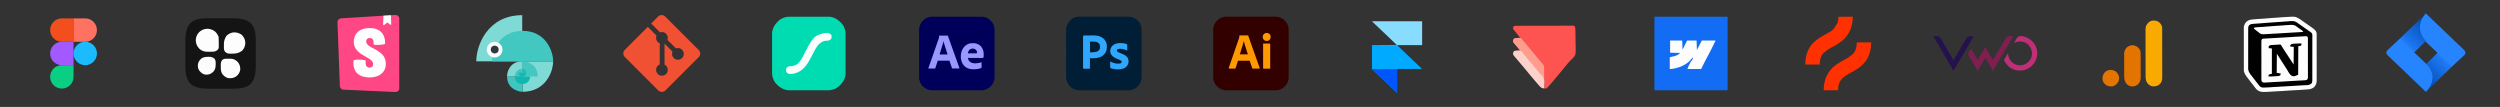 <svg xmlns="http://www.w3.org/2000/svg" width="1496" height="64" fill="none" xmlns:v="https://vecta.io/nano"><rect width="100%" height="100%" fill="#333333" stroke="none"/><path d="M1451.43 24.8c-6.06-6-3.86-12.8.18-16.8l23 22c.8.8 1 2 0 3l-7 6.5-16 15.5c4.5-4.5 5-11.5 0-16.5l7-6.877c-2.3-2.103-4.77-4.433-7.18-6.823z" fill="url(#A)"/><path d="M1451.86 38.2c6.05 6 3.86 12.8-.18 16.8l-23-22c-.81-.8-1-2 0-3l7-6.5c.54-.541 12.5-12 16-15.5-4.5 4.5-5 11.5 0 16.5l-7 6.877c2.29 2.103 4.76 4.433 7.18 6.823z" fill="url(#B)"/><g clip-path="url(#C)"><path d="M1371.59 9.958l.34-.005c1.05.008 2.13.229 3.06.736.05.031.11.061.17.093.86.46 1.65 1.016 2.44 1.59l1.3.921 2.25 1.56.91.64.87.611.56.384c1.2.837 2.41 1.738 2.77 3.224.08.465.06.937.06 1.407v.361.987 1.066 2.088 1.697.244.491 4.605l.01 4.209v4.325 2.427 2.066 1.053.966.511c-.01 1.46-.46 2.807-1.49 3.869-1.59 1.418-3.62 1.464-5.63 1.58l-.68.041-1.46.087-2.11.126-3.43.205-3.32.197-.2.012-1.03.062-6.44.384-.33.019-1.45.086-.96.057-.21.013-.53.032-1.84.042-.46.005c-1.69.028-3.1-.285-4.37-1.475-.46-.448-.84-.946-1.23-1.458l-.59-.767-1.42-1.833-.84-1.09-.62-.791-.12-.161-.65-.839-.23-.297c-.99-1.276-2-2.853-2-4.526v-.278-.304-.324-.89-.96l-.01-2.099V35.63v-3.633-.235-.235-.472-.237-3.792l-.01-3.896v-2.186-1.862-.949-1.032-.3c.01-1.434.5-2.664 1.49-3.703 1.14-1.059 2.46-1.402 3.97-1.51l.28-.021.91-.068.65-.049 1.6-.119 1.3-.096 3.7-.274.21-.015.2-.015 3.21-.239 3.32-.247 1.86-.138 6.22-.348z" fill="#010101"/><path d="M1379.65 21.667c.39-.022.67-.03.99.211a1.53 1.53 0 0 1 .41 1.116v.256.28.299.993.711 1.732 1.408.203.407 3.819 3.493l.01 3.587v2.014 1.715.874.949.278c0 .617-.05 1.165-.5 1.633-.57.34-1.2.365-1.85.412l-.29.022-2.35.118-1.2.071-2.46.139-2.83.166-4.06.258-.6.035-5.01.261-2.64.166-2.1.115-.23.009c-.47.003-.78-.083-1.18-.324-.53-.549-.56-1.142-.55-1.865v-.3-.991l-.01-.712v-1.731-1.407-.203-.407l.01-3.815v-3.273l-.01-3.803v-.406-.201-1.405-1.712-.873l.01-.947-.01-.278c.01-.547.08-.877.4-1.324.32-.256.58-.302.99-.324l.33-.021.37-.019.4-.023.86-.049 1.4-.08 2.1-.12 4.71-.272.18-.011.72-.042 2.32-.134 1.35-.078.63-.036.87-.05.26-.014 1.46-.113.77-.052.29-.015.31-.015.33-.017 1.03-.052 1.35-.069.33-.017 2.69-.153z" fill="#fdfdfd"/><path d="M1371.59 9.958l.34-.005c1.05.008 2.13.229 3.06.736.05.031.11.061.17.093.86.46 1.65 1.016 2.44 1.59l1.3.921 2.25 1.56.91.64.87.611.56.384c1.2.837 2.41 1.738 2.77 3.224.08.465.06.937.06 1.407v.361.987 1.066 2.088 1.697.244.491 4.605l.01 4.209v4.325 2.427 2.066 1.053.966.511c-.01 1.46-.46 2.807-1.49 3.869-1.59 1.418-3.62 1.464-5.63 1.58l-.68.041-1.46.087-2.11.126-3.43.205-3.32.197-.2.012-1.03.062-6.44.384-.33.019-1.45.086-.96.057-.21.013-.53.032-1.84.042-.46.005c-1.69.028-3.1-.285-4.37-1.475-.46-.448-.84-.946-1.23-1.458l-.59-.767-1.42-1.833-.84-1.09-.62-.791-.12-.161-.65-.839-.23-.297c-.99-1.276-2-2.853-2-4.526v-.278-.304-.324-.89-.96l-.01-2.099V35.63v-3.633-.235-.235-.472-.237-3.792l-.01-3.896v-2.186-1.862-.949-1.032-.3c.01-1.434.5-2.664 1.49-3.703 1.14-1.059 2.46-1.402 3.97-1.51l.28-.021.91-.068.65-.049 1.6-.119 1.3-.096 3.7-.274.21-.015.2-.015 3.21-.239 3.32-.247 1.86-.138 6.22-.348zm-1.91 2.769l-.68.044-.19.011-.61.033-.81.044-.18.009-.81.078c-.4.056-.8.079-1.21.102l-.53.031-.28.016-4.32.302-4.84.354-.33.022-.61.04-1.38.145-.62.038-.37.019-.19.01-3.27.236-.32.029c-.95.095-1.7.248-2.35.987-.33.501-.45.99-.45 1.588v.267.291.311.854l-.01.921v2.014 1.258 3.486.225.226.453.227l-.01 3.639v3.739 2.098 1.787.911.99l-.01.287c.02 1.707.79 2.907 1.81 4.198l.64.81.47.602.72.941 1.22 1.567.81 1.054.52.674.2.267c.56.718 1.09 1.201 2 1.403a9.12 9.12 0 0 0 .88.022l.26-.001 2.76-.103.22-.012 1.85-.126c.81-.089 1.63-.105 2.44-.142l1.96-.121c.81-.091 1.62-.105 2.43-.143l2.21-.146 1.21-.057 2.28-.137 2.2-.132 2.38-.15 1.77-.108.22-.01.91-.036c1.78-.048 1.78-.048 3.33-.827.68-.731.69-1.584.68-2.526v-.353l.01-.967v-1.044-2.044-1.661-4.709-.256-.257l.01-4.12v-4.23-2.375-2.021-1.031-.944l.01-.503c-.01-.687-.08-1.003-.56-1.501-.47-.406-.97-.765-1.49-1.117l-.54-.373-.27-.187-1.16-.807-.43-.303-.22-.15-.65-.458-.22-.154-.44-.307-1.12-.782-1.1-.77-.39-.273c-.95-.672-1.94-1.285-3.14-1.286h-.3l-.31.001-.32-.001h-.3-.27c-.27.012-.53.054-.8.099z" fill="#fefefe"/><path d="M1377.16 26.003c.04.777.04.777-.12 1.137-.49.377-1.13.433-1.73.533l-.09 17.051c-2.48 1.087-2.48 1.087-3.71.654-1.31-.595-2.06-2.302-2.8-3.461l-.86-1.351-.35-.556-.18-.28-.88-1.378-.36-.549-.7-1.099-.18-.275-.34-.546-.82-1.277-.29-.451-.36-.565-.17-.259-.14-.225-.6-.95-.09 11.426.71.088.4.082.21.046.21.047.21.047c.52.117.52.117.72.216-.1.435-.19.739-.52 1.055-.58.338-1.1.405-1.76.412l-.49.012-.24.006-.89.076-1.27.071-.28.011-1.93.027c-.05-.373-.03-.633.19-.939.4-.434 1.01-.53 1.57-.643h.26V28.991l-1.93-.176c0-1.018 0-1.018.35-1.406.4-.318.74-.415 1.24-.45l.22-.019 2.48-.157.21-.012 1.01-.047.72-.062c.33-.032.57-.04.89.044.37.32.59.709.83 1.126l.22.359.47.762 1.09 1.694.64.969 1.08 1.642c.04.071.09.142.14.215l.54.823 2.81 4.276.09-10.547-1.41-.088c-.61-.088-.61-.088-.7-.176a1.08 1.08 0 0 1 .15-.802c.45-.564.82-.686 1.52-.78l1.53-.088.71-.034 2.77-.054z" fill="#000"/><path d="M1370.74 14.898l.36-.005c1.12-.024 2.04.143 2.95.817.05.042.11.083.17.126l.56.406.39.277.79.57.85.613.21.157.42.297.19.136c.05.039.11.078.17.119.15.119.28.231.41.38v.264l-1.94.17-.35.023-3.05.163-3.77.238-2.62.152-2.98.182-5.34.301-.33.016-.63.029-1.18.09c-.47.062-.93.061-1.4.064l-.29.006c-.79.004-1.43-.108-2.07-.599l-.24-.188-.27-.208-.29-.227-.78-.612-.49-.389c-.05-.043-.11-.085-.17-.13l-.31-.243-.94-.773c.06-.418.06-.418.26-.615.78-.183 1.59-.218 2.38-.264l.53-.033.73-.044 1.62-.099.18-.011 2.32-.187 2.95-.236.31-.023 5.05-.331 3.07-.248 2.57-.133z" fill="#fdfdfd"/></g><path d="M1291.91 13.232c.97.793 1.65 1.768 1.92 3.012l.01.545v.333.365.388l.01 1.293v.925 2.781 1.31l.01 4.357v1.13.284l.01 4.549v4.672l.01 2.622v2.234 1.139 1.237l.01.359c-.02 1.364-.52 2.536-1.44 3.534-1.17 1.114-2.43 1.422-3.99 1.393-1.19-.052-2.16-.622-3.03-1.411-1.22-1.355-1.51-2.797-1.51-4.561v-.37-1.226-.88l-.01-2.39v-1.494-4.142-.267-.268-.538-.269l-.01-4.319v-4.441-2.491l-.01-2.344v-.858c-.01-3.616-.01-3.616 1.08-5.135l.15-.222c1.64-2.137 4.68-2.298 6.79-.835z" fill="#f8aa00"/><path d="M1279.33 28.333c.88.838 1.57 1.935 1.63 3.177v.359.413.452.477l.01 1.296v.811 2.54l.01 2.926v2.265V44.4l.01 1.273v.685c-.01 1.61-.46 2.845-1.57 4.028-1.02.975-2.24 1.335-3.64 1.329-1.26-.032-2.2-.539-3.1-1.396-1.28-1.347-1.56-3.161-1.56-4.95v-.462-1.243l-.01-1.043v-2.464-2.53l-.01-2.184v-1.299-1.223l-.01-.655c.02-1.422.47-2.594 1.4-3.657a5.56 5.56 0 0 1 2.59-1.431l.32-.086a5.24 5.24 0 0 1 3.93 1.243zm-13.23 14.506c1.06.874 1.72 1.99 1.94 3.353.12 1.394-.23 2.668-1.14 3.741-.79.859-1.77 1.638-2.98 1.754-1.65.063-2.98-.124-4.25-1.287-.86-.819-1.45-1.876-1.52-3.073-.05-1.668.33-2.881 1.47-4.143 1.81-1.695 4.51-1.753 6.48-.345z" fill="#e37400"/><g clip-path="url(#D)"><path d="M1202.53 21.683l.19.001.58.005.4.002.97.008-.12.208-.74 1.305-1.49 2.552-1.03 1.748-1.3 2.217-1.02 1.736-1.31 2.217-1.02 1.736-1.3 2.217-1.03 1.746-1.18 2.01c-.04.077-.09.153-.14.232l-.13.212c-.03.061-.07.123-.11.186-.1.14-.1.14-.25.218l-.1-.166-1.92-3.319-1.07-1.829-1.41-2.359-2.42 4.117-.26.444-.68 1.165-.36.63c-.05.102-.11.205-.17.308l-.24.428-.15.249-.13.177h-.31l-.09-.155-2.03-3.49-.67-1.16-.28-.465-.54-.93-.13-.233-.27-.461-.72-1.22-.15-.257-.29-.489-.13-.222-.12-.195c-.08-.169-.14-.298-.16-.486l.32-.62.1-.182.35-.593.13-.217.37-.645.13-.207c.03-.063.07-.126.11-.19l.1-.17c.04-.059.04-.059.09-.12h.16l.26.418c.02.044.05.088.07.134l.26.441.17.308.28.475.91 1.542 1.21 2.059.14.234.13.218.11.19c.1.185.18.372.25.569h.16l.06-.168c.09-.22.2-.418.32-.624.04-.079.09-.158.14-.239l.15-.257.15-.27 1.27-2.151 1.08-1.851.55-.949.11-.2.3-.507c.03-.048.05-.095.08-.145l.21-.311h.15c.1.141.1.141.21.341a2.31 2.31 0 0 1 .13.225l.14.247.3.517.16.268.67 1.167.27.462.29.492c.03.045.05.09.08.136l.59 1.008c.03.047.05.095.08.144l1.23 2.06.11.175.09.151c.07.124.07.124.07.279h.15l.07-.171a3.47 3.47 0 0 1 .3-.588l.12-.218.14-.234.15-.247.46-.79.16-.264.94-1.579.66-1.125.12-.209.25-.413.62-1.059.26-.426 1.51-2.558.12-.213.25-.424.65-1.098c1.56-2.68 1.56-2.68 3.1-2.659z" fill="#801f4f"/><path d="M1213.29 22.684c2.48 1.274 4.35 3.319 5.25 5.972l.23.785.07.287c.58 2.65.05 5.448-1.4 7.722a9.86 9.86 0 0 1-1.07 1.352l-.31.367c-.29.35-.66.612-1.01.89l-.21.161c-2.15 1.633-4.88 2.238-7.54 1.912-1.51-.21-3.01-.713-4.26-1.608l-.21-.142c-1.41-.984-2.46-2.227-3.28-3.733l-.1-.181c-.22-.445-.22-.445-.17-.759.13-.259.27-.512.43-.76l.19-.31.09-.159.45-.738.17-.286.09-.145.79-1.313c.21.213.19.422.21.707.21 1.871 1.14 3.575 2.58 4.795 1.19.901 2.6 1.488 4.1 1.55l.17.012c1.76.072 3.48-.58 4.81-1.695.14-.1.14-.1.29-.1v-.155l.27-.264c1.3-1.282 1.99-3.024 2.01-4.846-.02-1.834-.68-3.511-1.89-4.887l-.16-.179c-1.13-1.219-2.92-2.029-4.59-2.087-1.31-.024-2.4.106-3.58.703-.19.091-.19.091-.35.091.13-.357.31-.678.49-1.008l.11-.181.33-.593.12-.217.37-.655.12-.207c1.19-2.072 4.53-1.012 6.39-.098z" fill="#bf2f77"/><path d="M1157 21.692l1.12-.017.38-.006c.92-.019 1.7-.001 2.41.664.22.251.39.531.55.823l.12.204.25.434.39.668 1.25 2.157.15.251c.04.084.09.167.14.253l1.06 1.805 1.32 2.277 1.34 2.278 1.45 2.546 1.43-2.401 1.09-1.862 1.17-1.976 1.28-2.18.86-1.462.33-.571.17-.286.09-.143.51-.877.33-.573.23-.399c.43-.741.87-1.293 1.71-1.572.27-.052.53-.045.81-.043h.18l.57.002.39.001.94.004-.91 1.7-.27.445c-.04.079-.09.157-.14.238l-.72 1.23-1.37 2.323-1.04 1.774-1.28 2.179-1.05 1.774-1.28 2.179-1.04 1.774-1.67 2.829c-.02.044-.05.089-.08.134l-1.16 1.958c-.22-.208-.38-.404-.52-.67l-.12-.214-.13-.23-.27-.486c-.04-.082-.09-.165-.14-.25l-.63-1.09-1.04-1.753-1.22-2.088-1.87-3.208-1.61-2.759-1.88-3.208-.4-.681-.13-.227-.77-1.325-.09-.154-.44-.744-.31-.527-.24-.405c-.2-.346-.2-.346-.2-.518z" fill="#25124c"/></g><path d="M1100.17 10h8.51c0 5.104-1.54 9.634-5.12 13.31a17.63 17.63 0 0 1-1.41 1.214c-.12.099-.12.099-.25.2-1.58 1.252-3.34 2.243-5.1 3.222-2.81 1.542-2.81 1.542-5.31 3.54-.06.052-.11.104-.18.158-1.7 1.575-2.26 3.975-2.36 6.204-.02.275-.03.508-.12.77h-8.51c0-1.521 0-1.521.06-2.191l.03-.24c.15-1.527.45-2.989.94-4.444l.06-.179c1-3.024 3.1-5.713 5.61-7.642.05-.036.1-.072.14-.108 1.64-1.254 3.44-2.282 5.24-3.278 4.63-2.551 4.63-2.551 7.25-6.986.26-.949.37-1.888.41-2.87.02-.491.02-.491.11-.68zm11 15.383h8.51c0 4.351-1.06 8.678-3.95 12.031l-.18.206c-.79.896-1.63 1.73-2.57 2.458-.05.036-.1.072-.14.108-1.63 1.249-3.42 2.258-5.21 3.256-2.08 1.137-2.08 1.137-4.02 2.48-.07.054-.14.108-.22.164-1.92 1.486-3.04 3.496-3.36 5.895a29.89 29.89 0 0 0-.09 1.338c-.02.491-.02.491-.11.68h-8.51c0-5.073 1.52-9.666 5.12-13.304.47-.469.97-.899 1.5-1.305a2.56 2.56 0 0 1 .16-.126c1.67-1.303 3.51-2.344 5.36-3.364 2.68-1.471 2.68-1.471 5.05-3.385.06-.052.11-.104.18-.158 1.7-1.575 2.26-3.975 2.36-6.204.02-.275.03-.508.12-.77z" fill="#ff3100"/><g clip-path="url(#E)"><path d="M990 10h43.8v44H990V10z" fill="#136df4"/><path d="M999.387 24.273h7.233l.2 5.476 2.74-5.476h5.67l.19 5.671 2.94-5.671h8.21c-1.67 3.593-3.48 7.107-5.35 10.597-.79 1.471-1.54 2.965-2.28 4.461l-.98 1.956h-8.21c.28-.826.53-1.478.92-2.231a12.68 12.68 0 0 0 .31-.587c.11-.199.21-.399.32-.604l.63-1.192.3-.558.85-1.673a7.7 7.7 0 0 0-.31.366c-3.43 3.939-7.67 5.836-12.796 6.479h-.783v-7.04l3.329-.782c1.6-.694 1.6-.694 2.93-1.76l-6.063-.195v-7.236z" fill="#fdfdfe"/><path d="M1013.08 34.25c0 .625-.11.864-.39 1.406l-.22.424-.18.322-.78-.391 1.57-1.76z" fill="#1c73f0"/></g><g clip-path="url(#F)"><path d="M907.32 15.43l.921-.004 1.019-.001 1.067-.004 2.904-.006 1.813-.003 5.666-.007 6.551-.013 5.057-.008 3.023-.007 2.843-.002 1.545-.007.923.004.806-.001.628.096c.592.889.591 1.254.616 2.304l.025.954.017 1.035.008.529.031 2.78.043 2.283c.199 7.328.199 7.328-1.452 9.277l-1.355 1.245-1.211 1.356-.579.63-1.391 1.695-2.47 3.003-3.316 3.961-2.782 3.314-1.148 1.362c-.58.691-1.072 1.225-1.828 1.729h-1.292l.022-.492c.22-3.656.22-3.656-1.17-6.898l-1.553-1.529c-.677-.646-1.257-1.371-1.852-2.092l-.713-.843-1.822-2.209-2.648-3.148-4.383-5.245-2.908-3.502-.539-.65-.59-.679c-.444-.613-.444-.613-.411-1.436.226-.727.226-.727.742-1.243l1.841-.161 1.003-.059.773-.038-.323-.361-4.069-5.064c.167-1.669.279-1.84 1.918-1.845z" fill="#fd5451"/><path d="M910.623 23.273l.462.722 1.081 1.195 2.953 3.476 2.036 2.433 3.141 3.785 2.532 2.999c1.029 1.205 1.205 1.717 1.199 3.301l-.003 1.019-.007 1.07-.003 1.076-.013 2.638c-1.942-1.937-3.707-3.966-5.382-6.135-.962-1.235-1.994-2.387-3.058-3.535l-2.119-2.56-1.954-2.35-3.188-3.84-1.244-1.451-.654-.748-.599-.667c-.402-.673-.402-.673-.367-1.5.224-.724.224-.724.74-1.24l1.906-.242.526-.063c.946-.075 1.331-.065 2.015.617z" fill="#fe9d8d"/><path d="M910.488 30.754l.597.728.534.63.531.662 2.648 3.197.36.424 1.093 1.287 4.578 5.503c.581.719.581.719 1.307 1.354 1.608 1.565 2.004 2.557 2.042 4.78l-.177 3.605c-1.4-.098-1.927-.508-2.841-1.55l-.619-.657-3.482-4.081-1.954-2.35-3.168-3.815-1.611-1.92-1.435-1.701-.823-.962-1.311-1.549-.421-.481c-.938-1.135-.938-1.135-.923-2.2.247-.693.247-.693.763-1.21.796-.152.796-.152 1.76-.242l.958-.104c.899.088.899.088 1.594.652z" fill="#fcd1ca"/></g><g clip-path="url(#G)"><path d="M821 27.021l5.31-.043 1.075-.005h.137l2.171-.019 2.232-.015 1.375-.012 1.057-.005.432-.005c1.198-.027 1.198-.027 1.672.416.142.15.273.306.398.47.095.119.201.215.32.31.252.212.478.447.709.681l.514.484c.254.215.483.452.716.688l.627.579.566.555.49.459c.218.185.418.386.619.59l.615.586c.217.184.416.384.615.586l.608.579c.283.24.538.507.799.771l.668.622.605.592.51.48c.268.227.51.48.757.729l.65.602.565.553.485.455c.269.228.513.482.761.733l.654.606.438.426.712.66.079.073v.059H836v14.297l-.626-.564-.109-.11-.111-.113a12.24 12.24 0 0 0-.797-.752l-.522-.51a6.81 6.81 0 0 0-.461-.431c-.231-.197-.442-.411-.655-.626l-.755-.709-.598-.587-.506-.475c-.345-.298-.66-.627-.979-.951l-.924-.877a8.82 8.82 0 0 1-.486-.473l-.727-.681-.567-.555-.49-.459c-.254-.216-.485-.454-.719-.691l-.627-.58-.566-.555a7.84 7.84 0 0 0-.49-.459c-.254-.216-.485-.454-.72-.692a9.83 9.83 0 0 0-.626-.579l-.566-.554-.614-.567c-.186-.165-.358-.344-.531-.522-.104-.11-.104-.11-.228-.165V27.021z" fill="#0af"/><path d="M821.059 12.727H851v14.297h-30v-.059l14.824-.059-1.64-1.582-.381-.381-.612-.582c-.268-.227-.51-.48-.757-.729l-.646-.598-.605-.594a10.3 10.3 0 0 0-.635-.587l-.558-.547-.366-.334c-.22-.188-.422-.391-.626-.597s-.396-.4-.612-.582c-.268-.227-.51-.48-.757-.729a10.18 10.18 0 0 0-.653-.606l-.523-.512a7.1 7.1 0 0 0-.462-.431c-.23-.197-.442-.411-.655-.626l-.755-.709-.606-.594a9.8 9.8 0 0 0-.626-.579l-.567-.555-.489-.459c-.259-.22-.495-.462-.732-.705-.132-.134-.257-.257-.408-.369l-.094-.072v-.117z" fill="#8df"/><path d="M821.117 41.32H836v14.238l-.626-.564-.109-.11-.111-.113-.797-.752-.522-.509-.461-.431c-.231-.197-.442-.411-.655-.626l-.755-.709-.598-.587-.506-.475c-.345-.298-.66-.627-.979-.951l-.924-.877a8.82 8.82 0 0 1-.486-.473 11.22 11.22 0 0 0-.727-.681l-.567-.555a7.84 7.84 0 0 0-.49-.459c-.254-.216-.485-.454-.719-.691l-.627-.58-.566-.555-.49-.459c-.254-.216-.485-.454-.72-.692a9.8 9.8 0 0 0-.626-.579l-.566-.554a10.01 10.01 0 0 0-.614-.567 9.22 9.22 0 0 1-.642-.629v-.059z" fill="#05f"/></g><g clip-path="url(#H)"><path d="M733.738 9.998h.158.432.47l.932-.001 1.117-.001 2.7-.002 1.278-.001 4.376-.002h.274.138.69.138l4.438-.002 4.694-.002h.516.128l2.04-.001h2.053l1.218-.001h.815.463c1.889-.007 3.641.442 5.163 1.599l.107.081c.253.197.487.414.72.634l.089.083a6.35 6.35 0 0 1 .663.782l.049.064a7.82 7.82 0 0 1 .703 1.139l.071.133c.494.992.763 2.12.762 3.226v.152.416l.001.453v.898l.001 1.076.002 2.6v1.231l.002 4.214v.265.133.665.133l.002 4.274.002 4.521.001.497v.124l.001 1.965.001 1.977v1.173.785l.001.446c.004.974-.084 1.904-.395 2.832l-.033.097a7.62 7.62 0 0 1-1.171 2.197l-.08.107c-.197.253-.415.487-.634.72l-.083.089a6.36 6.36 0 0 1-.782.663l-.064.049c-.36.273-.74.495-1.14.703l-.132.07c-1 .497-2.13.764-3.244.762h-.157-.432-.47l-.933.001-1.117.001-2.7.002h-1.277l-4.376.002h-.275-.137-.691-.138l-4.438.002-4.694.002h-.516-.128l-2.04.002h-2.052a494.51 494.51 0 0 0-1.218.001h-.816c-.154 0-.309 0-.463 0-.986.004-1.927-.08-2.868-.395l-.097-.032a7.65 7.65 0 0 1-2.197-1.171l-.107-.081a10.06 10.06 0 0 1-.721-.634l-.089-.083a6.35 6.35 0 0 1-.663-.782l-.049-.064c-.273-.359-.495-.74-.703-1.139l-.07-.133a7.29 7.29 0 0 1-.762-3.226l-.001-.152v-.416-.453l-.001-.898-.001-1.076-.001-2.6-.001-1.23-.001-4.214v-.264-.133l-.001-.665v-.133l-.002-4.274-.002-4.521v-.497-.123l-.002-1.965v-1.977l-.001-1.173v-.785-.446c-.004-.974.083-1.904.395-2.832l.032-.097a7.67 7.67 0 0 1 1.171-2.197l.081-.107c.196-.253.414-.487.634-.72l.083-.089c.239-.249.507-.456.782-.663l.064-.049c.359-.273.739-.495 1.139-.703l.133-.07a7.33 7.33 0 0 1 3.243-.762z" fill="#300"/><g fill="#fe9900"><path d="M756.135 26.04l.1-.001.11.001.116-.001h.381.264l.554.001h.71.545.262l.366.001.11-.001.101.001h.087a.37.37 0 0 1 .231.127c.018.108.018.108.018.244l.001.076-.001.253.001.182-.001.503v.541 1.061l-.001 1.235-.002 2.203-.001 2.14v.133.133l-.002 2.433v.862l-.001 1.05v.536l-.001.49v.178l-.001.241v.135c-.009.11-.024.173-.085.264-.086.043-.135.043-.231.043l-.1.001h-.109l-.115.001-.377.002h-.13l-.681.002-.705.003-.54.001-.26.001-.363.001-.109.002h-.1-.087c-.115-.027-.156-.077-.229-.169-.019-.113-.019-.113-.019-.249l-.001-.076.001-.253-.001-.183v-.504-.543-1.064l.001-1.238.001-2.209.001-2.145v-2.334-.249-.124-.864l.001-1.052v-.537l.001-.491v-.178-.241-.136c.015-.109.015-.109.067-.179.079-.055.128-.056.223-.056z"/><path fill-rule="evenodd" d="M742.053 21.193l-.131.001c-.172 0-.265.001-.292.181l-.006.12-.009.133c-.028.489-.064.942-.226 1.407l-.07.197-.141.404-.654 1.875-.632 1.821-.654 1.884-.587 1.689-.654 1.884-.587 1.689-.654 1.884-.523 1.505-.24.69-.179.511-.201.574-.077.223-.11.313-.033.096c-.078.217-.153.444-.104.677.113.075.113.075.185.085h.083.096.105l.348.001h.249.519.677l.527.001h.251l.363.001h.11.013l.348-.014c.044-.024.078-.042.106-.066.081-.068.119-.186.269-.643l.042-.128.135-.416.094-.285.091-.28.044-.135.159-.491.352-1.111.362-1.108h6.995l.034.098.653 1.886.407 1.185.023.07.022.066.016.046.016.05.001.002.112.335.003.01.101.307.032.097.029.091.029.085c.032.099.076.164.137.249.142.107.226.109.4.111l.114-.002h.384l.274-.001.571-.001.743-.002h.58l.277-.001h.398l.121-.001h.115l.106-.001h.091c.098-.018.131-.049.191-.127a.88.88 0 0 0-.065-.432l-.03-.079-.064-.177-.147-.403-.08-.222-.508-1.419-.16-.451-.824-2.325-.473-1.335-.12-.34-.04-.113-.236-.666-.976-2.754-.901-2.541-.266-.75-.114-.324-.078-.219-.546-1.544-.472-1.334-.272-.769-.164-.464-.074-.207-.001-.005h0 0l-.099-.281-.031-.085-.15-.378c-.067-.087-.067-.087-.16-.111h-.114l-.13-.001-.218.002a35.71 35.71 0 0 0-.401 0l-.427.002-.714.002-.832.003-.893.002h-.255l-.41.001-.151.001h-.143zm2.257 3.514c-.013-.015-.032-.024-.07-.043-.01.01-.018.017-.024.026-.021.027-.029.064-.064.222l-.041.183-.066.298-.356 1.333-.166.561-.197.645-.31.95-.032.1-.383 1.297c-.11.433-.25.855-.394 1.277l-.029.086-.057.166-.213.716h4.776l-.004-.112c-.004-.028-.012-.055-.027-.109l-.044-.134-.05-.152-.14-.427-.029-.09-.309-.965-.027-.085-.16-.511-.109-.347-.135-.431-.026-.082-.011-.036h0l-.211-.676-.189-.605-.604-2.006-.006-.022-.133-.489-.035-.129-.033-.124-.031-.113-.028-.101c-.014-.037-.021-.056-.033-.07z"/><path d="M759.503 20.2a2.27 2.27 0 0 1 .827 1.493c.036.425.034.836-.107 1.244l-.031.098a2.2 2.2 0 0 1-1.069 1.209l-.103.047-.099.046a2.58 2.58 0 0 1-1.781.03c-.634-.262-1.057-.679-1.344-1.301-.211-.57-.246-1.377.004-1.937.357-.639.838-1.103 1.55-1.32.718-.157 1.552-.038 2.153.392z"/></g></g><g clip-path="url(#I)"><path d="M645.72 9.99h.159.432.472.826 1.229l2.321-.001h1.794.258.388 3.612.138.69.138.277l4.31-.001 4.845-.001h.517.129l1.919-.001h2.183 1.22.817.465c.853-.003 1.665.043 2.488.282l.136.039a7.1 7.1 0 0 1 1.167.468l.094.046a7.34 7.34 0 0 1 1.237.77l.114.084c.649.504 1.233 1.12 1.689 1.804l.052.078c.601.917.996 1.938 1.193 3.013l.022.109c.092.528.076 1.061.075 1.595l.001.454v.795l.001 1.182.001 2.235.001 1.727v.497.125l.001 3.479v.132.664.133.267l.002 4.149.001 4.665v.498.124l.002 1.969v1.981l.001 1.175-.001.787.001.447c.003.977-.093 1.904-.409 2.833l-.052.163c-.258.758-.652 1.486-1.149 2.113l-.106.135c-1.331 1.65-3.24 2.76-5.361 2.99-.213.017-.426.015-.639.015h-.158-.433-.472l-.934.001-1.12.001-2.707.002-1.281.001-4.387.002h-.276-.138-.692-.138l-4.449.003-4.707.002h-.517-.129l-2.045.002-2.058.001c-.407 0-.813 0-1.22.001h-.818c-.155 0-.31 0-.464 0-.991.005-1.929-.089-2.87-.408l-.163-.053a7.2 7.2 0 0 1-2.113-1.149l-.112-.084c-1.691-1.307-2.686-3.215-3.003-5.304a5.33 5.33 0 0 1-.029-.68l-.001-.153v-.418-.456l-.001-.798v-1.186l-.002-2.243v-1.733-.499-.125l-.001-3.49v-.133-.667-.134-.268l-.002-4.163-.002-4.68v-.5-.124l-.001-1.975v-1.987l-.001-1.179v-.789-.448c-.007-1.841.472-3.59 1.61-5.063l.084-.113a7.74 7.74 0 0 1 1.805-1.69l.077-.052c1.228-.805 2.694-1.296 4.167-1.29z" fill="#001e36"/><g fill="#30a7fe"><path d="M673.693 26.224l.11.031c.576.172.576.172.727.398l.013.32.001.098.001.322.001.224v.469l.003.601.001.462.001.222v.31l.002.093c-.002.138-.005.209-.102.31-.128.063-.208.063-.35.045l-.298-.137c-.322-.159-.646-.274-.99-.378l-.112-.036c-.27-.081-.547-.132-.824-.184l-.116-.022c-.89-.162-2.264-.34-3.078.154a.7.7 0 0 0-.291.388c-.041.274-.045.525.102.767.317.404.817.608 1.271.821l.092.043 1.126.469c1.618.607 3.255 1.413 4.028 3.04.124.279.189.571.249.869l.023.102c.116.651.046 1.374-.152 2.002l-.028.091c-.314.964-.95 1.82-1.818 2.356l-.127.082c-.724.445-1.571.691-2.405.825l-.131.022c-.522.086-1.037.112-1.565.112h-.099c-.624 0-1.236-.048-1.854-.14l-.108-.016-.622-.113-.089-.018c-1.48-.307-1.48-.307-1.868-.694-.084-.144-.078-.278-.076-.44l-.001-.102.001-.334v-.232l.001-.486.001-.624v-.479l.001-.23.001-.321-.001-.096c.002-.159.008-.228.098-.364.19.025.334.102.497.196 1.617.886 3.799 1.341 5.601.841.288-.099.45-.258.604-.517a.89.89 0 0 0-.005-.669c-.24-.396-.669-.61-1.076-.801l-.125-.059-1.251-.516-1.204-.535-.27-.144c-1.235-.661-2.255-1.558-2.675-2.937l-.053-.182-.035-.123c-.203-.891-.02-1.844.336-2.668l.059-.138c.524-1.132 1.607-1.925 2.754-2.348 1.879-.65 4.201-.537 6.094-.004z"/><path fill-rule="evenodd" d="M653.753 21.189l-.385.002-3.574.043-.308.007-.488.012-.178.005-.168.004-.152.005-.024.001c-.11.003-.189.005-.285.067-.073.103-.075.186-.076.31l.001.094-.001.319v.236l-.001.649v.71l-.001 1.391v1.142.163.329l-.001 2.294v.087l.001.704-.001 2.748-.002 3.008v1.637 1.407.08.638.666.242.003.332.1.006c-.002.166-.003.285.099.425.117.083.213.088.354.09l.105-.001.349.001.251-.001.521-.001.678-.002h.529l.252-.001h.364l.111-.001.067.001c.128.003.255.006.364-.068.026-.036.04-.056.049-.078s.014-.053.023-.114l-.001-.138v-.244-.179l-.001-.486-.002-.517-.002-.976-.003-1.12-.007-2.315v-.096l.187.011h0l.951.039h.089l.309.001h.106l1.71-.078.125-.016.471-.061.16-.022c1.78-.245 3.404-.973 4.593-2.34 1.273-1.501 1.557-3.389 1.421-5.299-.157-1.488-.848-2.968-1.99-3.952l-.105-.088c-1.05-.897-2.334-1.416-3.687-1.651l-.133-.023c-.886-.151-1.768-.148-2.664-.143zm2.175 3.845c-.45-.139-.943-.139-3.675-.139v6.353l.14.041c.021.004.042.005.077.007h.104.118.127.271l.424.001c.701.004 1.378-.014 2.062-.183l.124-.032.661-.188c.743-.287 1.319-.787 1.674-1.5.361-.845.311-1.844.013-2.699-.361-.756-.941-1.224-1.714-1.517l-.092-.034-.314-.113z"/></g></g><g clip-path="url(#J)"><path d="M557.916 9.998h.156.338.507.864.875.056.225l2.667-.001h1.328l4.26-.001h.204.408.478.137l4.393-.001h3.158.065 1.426.511.127l2.021-.001h2.036.282.056.872.86.502.375.15c1.267-.004 2.513.321 3.632.911l.049.025c.526.275 1.008.617 1.455 1.006l.046.039.126.111.06.054c.275.246.53.515.756.806l.031.038a8.53 8.53 0 0 1 .761 1.141l.069.121c.615 1.1.909 2.401.907 3.654v.15.411.402.831.842.054.217l.001 2.201v.304.061 1.339.306.123.061.123 3.492.065.721.066.263 4.161l.001 1.049v.065 1.991.063 1.373.491.122 1.945 2.014.217.054.839.827.442l-.072 1.607-.012.075c-.142.87-.415 1.702-.826 2.482l-.026.049c-.275.526-.617 1.008-1.005 1.455l-.038.044c-.216.251-.445.489-.693.708l-.036.032c-.554.492-1.185.897-1.855 1.214l-.047.023c-.806.383-1.667.608-2.552.708l-.046.005c-.238.024-.477.019-.715.019h-.156-.338-.507-.864-.876-.055-.226l-2.666.001h-1.328l-4.261.001h-.203-.409-.478-.136l-4.394.001h-3.157-.065-1.427-.51-.127-2.021-2.037c-.094 0-.188 0-.282 0h-.055-.873-.859c-.168 0-.335 0-.503 0a93.75 93.75 0 0 1-.375 0h-.149c-.474.002-.947-.037-1.412-.132l-.083-.017a7.98 7.98 0 0 1-2.138-.762l-.049-.026a7.59 7.59 0 0 1-1.454-1.006l-.045-.037c-.343-.295-.664-.615-.944-.972l-.03-.038a8.18 8.18 0 0 1-.98-1.573l-.022-.048c-.437-.918-.735-1.982-.732-3.004v-.062-.206-.15l-.001-.369v-.446-.833-.844-.054-.217l-.001-2.57v-1.28l-.001-4.107v-.196-.394-.461-.132l-.001-4.235v-3.043-.063-1.375-.492-.122l-.001-1.948v-1.963-.272-.054l-.001-.841v-.828-.442-.404-.144c-.001-.445.036-.89.121-1.327l.014-.071c.149-.754.4-1.475.755-2.156l.061-.118c.296-.576.688-1.108 1.129-1.581l.158-.173c.113-.127.231-.245.36-.356l.124-.108a7.82 7.82 0 0 1 1.841-1.205l.048-.023c.801-.381 1.671-.612 2.552-.708l.049-.006c.237-.024.474-.019.712-.019z" fill="#00005b"/><g fill-rule="evenodd" fill="#9898fe"><path d="M581.918 25.853h-.043c-1.475.005-2.898.433-4.045 1.385l-.07.059a5.45 5.45 0 0 0-.75.721l-.045.052c-.379.437-.719.904-.987 1.417l-.023.044-.15.299-.022.045c-.37.762-.588 1.588-.723 2.422l-.008.049c-.074.461-.093.919-.095 1.385v.088a8.6 8.6 0 0 0 .136 1.626l.032.175a6.76 6.76 0 0 0 .172.742l.013.045c.109.364.225.724.386 1.069l.023.048a7.09 7.09 0 0 0 .799 1.319l.06.078c.976 1.298 2.585 2.152 4.175 2.386l.017.002.168.024c.577.094 1.148.11 1.731.109h.057l.387-.002h.052l.987-.049.082-.008.638-.081.176-.031.023-.004.056-.009.699-.141.098-.027.922-.286.079-.031.012-.005a1.28 1.28 0 0 0 .32-.157c.102-.145.114-.295.115-.469v-.128-.238-.253-.423l-.001-.493.001-.427v-.036-.218-.242l-.001-.089.001-.085-.001-.077c0-.094-.009-.14-.072-.211l-.224.076-.223.078-.112.039c-.301.106-.609.168-.922.228l-.045.008-1.249.181-.212.019c-1.101.12-2.226-.002-3.241-.464-.792-.378-1.324-1.004-1.625-1.824l-.025-.07a3.03 3.03 0 0 1-.135-.504l-.015-.077-.051-.269 2.41.006.291.001h.058l.939.002.967.002.596.002.413.001h.026l.212.001h.05l.833.034a2.33 2.33 0 0 0 .313.021h.056.128.195l.716-.032.305-.026.049-.002.188-.009.145-.007.045-.002.014-.001h.001c.083-.004.152-.007.224-.054.044-.043.074-.072.095-.106.044-.07.053-.162.081-.443l.008-.084c.093-.9.12-1.854-.021-2.75l-.012-.077a7.08 7.08 0 0 0-.785-2.264l-.032-.056a7.57 7.57 0 0 0-.44-.684l-.032-.047a4.21 4.21 0 0 0-.537-.603l-.043-.042c-1.15-1.107-2.782-1.587-4.351-1.574l-.182.001h-.225zm2.766 5.55c-.034-.634-.335-1.218-.797-1.647-.685-.597-1.606-.804-2.492-.597l-.057.014c-.275.063-.523.17-.764.316-.709.457-1.115 1.181-1.309 1.986l-.011.05c-.018.076-.033.15-.035.228l.001.051v.091l1.82.001h.22.044.709.689.04.37.393.145.001.2.061c.153 0 .297-.008.447-.037l.063-.015c.101-.023.179-.05.255-.122a.55.55 0 0 0 .013-.151l-.003-.057-.003-.112zm-22.345-10.098l-.062.001c-.147-.002-.271.003-.325.166l-.002.045-.004.052-.002.056-.009.182-.004.075c-.015.356-.031.72-.147 1.059l-.02.056-.071.203-.069.195-.11.312-.244.693-.082.236-.021.059-.137.393-.019.052-.036.104-.34.976-.429 1.23-.014.041-.073.207-.014.041-.029.081-.257.736-.019.056-.115.329-.181.517-.02.058-.216.618-.018.052-.018.052-.359 1.029-.429 1.229-.014.042-.044.124-.043.123-.028.081-.279.797-.014.041-.191.547-.072.205-.018.052-.313.901-.027.08-.028.081-.4 1.145-.395 1.133-.382 1.1-.132.372-.005.013h0 0l-.112.317-.137.386-.054.151-.075.213-.023.066c-.059.163-.107.315-.051.485.052.053.082.064.156.072h.084.148.109.296.315l.528-.001.614-.001h.596.002.25.303.111.155.047c.083 0 .139 0 .203-.025.129-.083.165-.172.212-.315l.038-.119.059-.183.108-.339.127-.399.369-1.137.015-.047.014-.042.128-.399.224-.686.066-.194.015-.044.018-.053.05-.147.016-.048.06-.189.086-.344h7.025l.041.117h0 0l.251.733.048.142.071.209.026.08.015.043.468 1.371.241.698.046.139.013.038.001.001.125.376.059.174.027.082.026.078.024.072c.027.079.051.141.108.203a.36.36 0 0 0 .253.097h.047.161.118.322l.342-.001.572-.001.74-.002.642-.001h.096.109l.328-.001h.121.079.089.051.008c.077 0 .145 0 .219-.025.046-.035.063-.053.071-.11l-.001-.05a.76.76 0 0 0-.046-.24l-.023-.064-.026-.072-.043-.119-.028-.078-.031-.088-.121-.337-.049-.139-.026-.071-.483-1.35-.392-1.095-.421-1.18-.026-.071-.203-.565-.091-.254-.086-.241-.025-.071-.394-1.099-.422-1.18-.025-.071-.203-.565-.177-.494-.026-.071-.42-1.175-.419-1.171-.392-1.095-.422-1.18-.025-.071-.203-.565-.177-.494-.026-.071-.42-1.175-.008-.023h0 0l-.285-.797-.026-.072-.013-.037h0 0l-.115-.318-.256-.726-.08-.231-.051-.148-.002-.007h0l-.069-.202-.022-.064-.019-.06-.02-.056c-.023-.067-.047-.099-.097-.151-.072-.058-.132-.065-.223-.066l-.058.001-.197-.001h-.145-.394-.419-.791-.682l-.751-.001h-.058-.363-.402l-.148.001h-.001-.206zm2.27 3.43h-.064a16.7 16.7 0 0 1-.453 1.818l-.115.384-.128.423-.118.369-.016.051-.146.474-.016.05-.061.191-.137.447-.162.536-.224.735-.147.523-.017.058-.374 1.152-.023.066-.026.077-.018.05-.02.058-.019.056-.018.052-.082.271h4.769l-.002-.01-.08-.346-.016-.05-.06-.196-.184-.555-.078-.231-.05-.15-.156-.483-.032-.107-.012-.037-.044-.143-.024-.078-.007-.023-.129-.411-.014-.044-.017-.054-.092-.296-.223-.716-.015-.049-.13-.406-.115-.357-.016-.05-.204-.657-.09-.294-.258-.887-.092-.339-.019-.067-.037-.132-.102-.364-.041-.145-.018-.065-.028-.099z"/></g></g><g clip-path="url(#K)"><path d="M473.491 9.928l.76-.004 2.052-.004 1.72-.003 4.065-.003 4.174-.009 3.6-.007 2.143-.005h2.018l.734-.003c3.114-.029 5.658 1.022 7.924 3.157l.398.39.333.32c2.041 2.128 2.668 4.883 2.661 7.732l.004.76.004 2.052.003 1.721.003 4.065.009 4.174.006 3.6.005 2.143v2.018l.003.734c.029 3.113-1.022 5.658-3.157 7.924l-.39.397-.32.333c-2.128 2.042-4.883 2.668-7.732 2.661l-.761.004-2.052.004-1.72.003-4.065.003a774.33 774.33 0 0 0-4.174.009l-3.6.007c-.714 0-1.428.001-2.143.005h-2.018a59.79 59.79 0 0 0-.734.003c-3.113.029-5.658-1.022-7.924-3.157l-.398-.39-.333-.32c-2.041-2.128-2.667-4.883-2.661-7.732l-.004-.76-.004-2.052-.003-1.721-.002-4.065-.01-4.174-.006-3.6-.005-2.143v-2.018l-.003-.734c-.029-3.113 1.022-5.658 3.157-7.924l.39-.397.32-.333c2.129-2.042 4.883-2.668 7.733-2.661z" fill="#00dcb1"/><path d="M497.062 20.488c.381.331.494.543.57 1.039.032 1.196-.023 1.132-.333 1.776-.586.648-1.037.935-1.924 1.005l-.558.026c-2.149.132-3.693.951-5.145 2.514-1.067 1.302-1.861 2.719-2.629 4.207l-.766 1.463-.562 1.073c-2.309 4.401-4.64 8.591-9.644 10.176a11.73 11.73 0 0 1-2.212.439l-.487.055c-1.085.068-1.688-.117-2.527-.81-.507-.557-.491-1.229-.484-1.945.105-.679.423-.961.92-1.425.661-.449 1.398-.425 2.17-.483 1.942-.185 3.357-.826 4.705-2.267 1.413-1.723 2.443-3.663 3.424-5.652 4.745-9.484 6.029-9.988 9.209-11.191 2.234-.602 4.461-1.359 6.273 0z" fill="#f7fefd"/></g><path d="M397.848 9.687c.159.131.303.279.448.425l.106.105.287.287.313.313.548.548.588.588.038.037.151.152 1.537 1.536.212.212.043.043.934.934.214.213.086.086.043.043.085.086 2.438 2.437.046.046.503.503.137.138.092.092 2.906 2.905.732.732.046.046 1.39 1.389.044.044.958.958.342.343.086.085 1.358 1.358 1.368 1.368.189.189.037.038.586.586.577.577.309.308.281.281.1.101a3.34 3.34 0 0 1 .869 1.405l.021.066c.214.74.079 1.545-.282 2.213-.195.352-.461.629-.744.911l-.103.104-.286.285-.311.311-.544.545-.584.584-.037.037-.151.151-1.568 1.569-.169.169-.042.042-.928.928-.383.383-.042.043-2.421 2.421-.091.091-.409.409-.182.182-.091.091-2.886 2.887-.727.727-.045.045-1.38 1.381-.044.044-.952.952-.34.34-.085.085-1.348 1.349-1.359 1.359-.188.188-.037.037-.582.583-.574.573-.306.306-.279.279-.1.1c-.605.61-1.344 1.007-2.222 1.01-.973-.017-1.693-.423-2.367-1.099l-.104-.105-.288-.288-.313-.313-.549-.548-.589-.589-.037-.038-.152-.151-1.58-1.58-.17-.17-.043-.043-.935-.935-.385-.385-.043-.043-2.439-2.438-.091-.091-.412-.412-.184-.184-.092-.092-2.908-2.907-.733-.732-.045-.046-1.391-1.39-.044-.044-.959-.958-.343-.343-.085-.085-1.359-1.359-1.369-1.369-.189-.189-.038-.037-.587-.587-.577-.577-.309-.309-.281-.281-.101-.101c-.254-.252-.481-.516-.646-.836l-.026-.05c-.353-.702-.402-1.535-.165-2.281.179-.522.488-.935.877-1.322l.072-.072.196-.196.213-.213.374-.374.556-.556.935-.935.926-.925.058-.058.293-.292 2.07-2.07 2.012-2.011.063-.063.622-.623 1.269-1.268.059-.059 3.895-3.893.265.239.055.054.058.058.063.063.172.172.187.186.322.322.466.466.755.756.735.734.045.046.228.227 1.883 1.885-.015.048-.019.064-.019.063c-.076.255-.151.508-.184.773l-.008.063c-.066.608.03 1.254.292 1.808l.025.053c.24.499.574.939 1.017 1.274l.058.043c.242.175.499.307.771.43v12.647l-.473.237c-.252.166-.473.335-.687.545l-.046.042c-.617.581-.947 1.485-.976 2.317-.014.94.321 1.838.974 2.519l.119.118.035.037a2.09 2.09 0 0 0 .317.268l.053.037c.589.403 1.265.616 1.979.613h.095a3.07 3.07 0 0 0 .694-.078l.052-.012c.578-.132 1.101-.416 1.535-.817l.039-.036c.679-.631 1.051-1.508 1.095-2.429.031-.946-.324-1.836-.964-2.525-.293-.308-.603-.515-.975-.718V26.152a.58.58 0 0 1 .179.126l.05.049.054.054a2.1 2.1 0 0 1 .058.058l.193.192.138.137.414.412.195.194.648.646.168.168a1.04 1.04 0 0 0 .042.042l.677.674.695.692.391.389.332.331.17.169.183.183.055.053c.118.121.118.121.119.233l-.024.076-.026.086-.03.09c-.283.867-.188 1.827.219 2.639.131.25.289.478.476.69l.06.07c.159.183.335.334.532.475l.04.029a3.62 3.62 0 0 0 1.216.54l.047.013c.473.123 1.067.106 1.539-.013l.05-.012c.892-.221 1.655-.792 2.139-1.57.448-.747.642-1.73.429-2.585l-.012-.048-.014-.052c-.119-.459-.326-.906-.626-1.274l-.033-.041c-.422-.52-.943-.899-1.577-1.12a1.52 1.52 0 0 1-.046-.016c-.681-.234-1.424-.236-2.109-.023-.077.017-.115.015-.19-.008-.047-.035-.047-.035-.094-.08l-.055-.052-.059-.058-.063-.062-.173-.17-.149-.146-.532-.522-.043-.042-.832-.822-.182-.181-.046-.046-.738-.724-.757-.746-.425-.418-.362-.357-.185-.181c-.366-.346-.366-.346-.378-.54.016-.16.065-.304.124-.452.232-.642-.002-1.542-.269-2.137a3.58 3.58 0 0 0-2.052-1.802c-.683-.227-1.423-.237-2.111-.023-.072.017-.096.017-.164-.008-.045-.037-.045-.037-.093-.085l-.056-.056-.062-.062-.065-.065-.179-.18-.193-.193-.335-.335-.485-.485-.785-.787-.763-.765-.048-.048-.236-.236-1.957-1.961a5.02 5.02 0 0 1 .316-.343l.051-.052.17-.17.122-.123.366-.367.139-.139.611-.612.149-.149.037-.037.6-.601.617-.619.346-.347.326-.326.119-.119c.435-.439.88-.768 1.478-.945l.049-.015c.924-.273 1.941-.013 2.679.579z" fill="#f05132"/><path d="M312.495 36.682H285c0-9.464 6.756-27.604 27.495-27.604v27.604zm.105.011H331c0 6.25-4.496 18.229-18.295 18.229l-.105-18.229z" fill="#7fd9d5"/><path d="M312.707 45.755v9.167c-3.226 0-9.305-2.252-9.305-9.167h9.305z" fill="#3fc6c0"/><path d="M312.602 45.747h-9.2c0-3.143 2.009-9.083 9.2-9.083v9.083z" fill="#7fd9d5"/><path d="M312.601 45.75v-9.062c3.154 0 9.2 2.227 9.2 9.063h-9.2z" fill="#42c7c1"/><path d="M312.598 45.831h-4.516c0-1.6 1.11-4.667 4.516-4.667v4.667z" fill="#3fc6c0"/><path d="M312.597 43.503h2.258c0 .8-.618 2.333-2.258 2.333v-2.333z" fill="#0fb7b0"/><path d="M312.597 43.497v-2.333c.803 0 2.258.699 2.258 2.333h-2.258z" fill="#1fbcb5"/><path d="M312.598 43.5v2.25c-.803 0-2.258-.616-2.258-2.25h2.258z" fill="#0fb7b0"/><path d="M331.001 36.69H294.41c0-6.25 4.496-18.229 18.296-18.229s18.295 11.979 18.295 18.229z" fill="#42c7c1"/><path d="M308.083 45.75h9.116c0 1.786-1.051 4.5-4.6 4.5s-4.516-2.714-4.516-4.5z" fill="#0fb7b0"/><ellipse cx="295.978" cy="29.703" rx="4.705" ry="4.688" fill="#fbfcfc"/><ellipse cx="296.032" cy="29.656" rx="2.352" ry="2.344" fill="#303943"/><g clip-path="url(#L)"><path d="M236.355 8.972l.191-.003c.589-.011 1.109.121 1.56.513a5.76 5.76 0 0 1 .461.503l.065.078c.304.441.327.952.323 1.468l.001.219-.001.598.001.652v1.141 1.697l.001 3.032-.001 2.653.001.178v.714 1.997.092V27.4l-.001.095v1.525 6.049l.001 1.525v.095 2.893.092 2.084l-.001.713v.177l.001 2.651-.001 3.014v1.687 1.127.642l-.001.585.001.209c.004.565-.087 1.093-.442 1.551l-.092.122-.08.086h-.089l-.034.082c-.104.182-.284.264-.461.368l-.104.062c-.464.231-.945.195-1.451.188l-.152-.001-3.329-.136-.402-.024-.1-.006-1.534-.06-2.282-.1-1.094-.061-.107-.006-1.529-.057-1.635-.063-.108-.006-1.09-.062-2.278-.096-1.569-.062-.106-.006-.843-.048-.739-.042-.105-.006-1.566-.059-1.674-.065-.106-.006-.739-.042-.845-.048-.106-.006-1.537-.059-2.416-.106-.864-.048-.21-.012-1.041-.048-.162-.005-.293-.008c-.713-.021-1.263-.341-1.753-.85-.445-.549-.543-1.225-.552-1.907l-.004-.235-.002-.124-.07-2.212-.006-.123-.029-.622-.062-1.317-.005-.129-.059-1.927-.062-1.844-.006-.13-.061-1.312-.097-2.727-.062-1.874-.006-.127-.042-.887-.047-1.014-.006-.127-.059-1.871-.1-2.729-.061-1.317-.006-.129-.059-1.927-.062-1.844-.006-.13-.061-1.312-.096-2.729-.064-1.851-.006-.123-.025-.495-.132-3.769-.004-.318c-.009-.643.026-1.128.39-1.674h.09l.008-.076c.053-.15.142-.226.261-.328l.18-.045.045-.135c.113-.069.113-.069.255-.137l.141-.069a2.02 2.02 0 0 1 .696-.183l.168-.013.181-.013.189-.014.399-.03.499-.037 2.022-.115 1.627-.106 1.95-.117 1.478-.092 2.339-.152 1.87-.118 1.796-.109 1.721-.11 1.432-.084 2.133-.139 1.651-.093 1.478-.092 2.447-.157 1.802-.117 1.452-.078 1.36-.089 2.325-.137z" fill="#ff4785"/><path d="M220.934 16.839l.392-.002c1.339-.014 2.803.078 4.032.656.094.043.19.079.288.115.602.24 1.174.57 1.69.96l.123.093c.831.654 1.456 1.444 1.943 2.378l.077.144c.359.694.58 1.428.732 2.191l.021.097c.07.328.108.657.142.99l.018.178c.05.523.057 1.041.043 1.566-.883.456-1.948.499-2.919.584l-.11.011a9.58 9.58 0 0 1-.919.043l-.149.001-.312.001-.471.003c-1.481.007-1.481.007-1.891-.295-.13-.18-.099-.408-.093-.621l-.003-.317-.002-.159c-.018-.706-.155-1.469-.628-2.019-.049-.064-.049-.064-.049-.154l-.078-.037c-.106-.055-.202-.119-.301-.185-.565-.338-1.277-.344-1.91-.222-.518.15-.95.416-1.215.893-.277.614-.276 1.381-.063 2.015.111.249.259.463.422.68l.076.109c.204.284.456.488.733.699l.123.098c.928.723 2.018 1.259 3.06 1.797 1.085.56 2.159 1.165 3.151 1.878l.091.065a10.08 10.08 0 0 1 1.084.893l.318.283c1.44 1.257 2.306 3.229 2.447 5.114.121 2.084-.232 4.132-1.622 5.765l-.204.223-.244.283c-.195.223-.424.4-.657.581l-.128.101c-.795.615-1.734 1.121-2.701 1.4l-.317.095c-2.239.67-4.849.682-7.119.138l-.305-.069c-.699-.158-1.379-.425-2.009-.767l-.123-.064c-1.303-.687-2.615-1.912-3.118-3.333a4.38 4.38 0 0 0-.145-.346c-.166-.404-.283-.819-.387-1.244l-.034-.135c-.199-.834-.214-1.665-.219-2.518l-.001-.169v-.481l-.002-.147c.005-.334.005-.334.14-.509.794-.571 2.19-.451 3.13-.449h.365c.743 0 1.472.034 2.208.135l.17.022c1.012.136 1.012.136 1.251.388.027.137.027.137.027.299l.001.088v.187l.007.49.001.098c.021.916.165 1.895.848 2.558.448.371.96.423 1.516.43l.165.005c.498.005.964-.117 1.356-.438.429-.433.573-.987.582-1.58-.019-.984-.474-1.691-1.169-2.362-.613-.576-1.354-1.014-2.076-1.437l-.095-.056-1.332-.759-1.13-.656-.337-.202c-.892-.534-1.755-1.111-2.52-1.818l-.24-.216c-.729-.643-1.298-1.415-1.759-2.268l-.061-.109c-.829-1.553-.987-3.485-.657-5.191l.019-.105c.245-1.283.766-2.507 1.643-3.488l.114-.132c.917-1.045 2.163-1.781 3.48-2.204l.087-.028a12.27 12.27 0 0 1 1.417-.354l.208-.041c.691-.135 1.382-.139 2.083-.138z" fill="#fffefe"/><path d="M233.938 9.133l.065 1.762.013.712.003.141.034 1.13.034 1.269.004.149.001.137.002.12c-.029.143-.088.196-.201.286-.146.031-.146.031-.315 0a2.16 2.16 0 0 1-.254-.216c-.12-.112-.249-.212-.38-.311l-.15-.114-.078-.059-.504-.395c-.193-.18-.193-.18-.428-.242-.104.04-.175.089-.262.159l-.097.077-.104.083-.218.172-.111.088-.584.441-.471.374a.61.61 0 0 1-.348.155c-.173-.037-.219-.068-.323-.211a2.52 2.52 0 0 1-.014-.388l.002-.119.012-.392.004-.137.032-.872.018-.452.071-1.343.035-.967.006-.212.014-.51c.106-.053.184-.057.303-.066l.135-.01.148-.011.154-.012.326-.024.485-.036 1.76-.095.876-.051.305-.009z" fill="#fffdfe"/></g><g clip-path="url(#M)"><path d="M126.562 10.936l1.312-.001 2.735.002 3.478-.002h2.705l1.281-.001c4.16-.008 8.548.035 11.895 2.864 2.873 2.861 3.075 7.075 3.098 10.912l-.002 1.848.001 1.312-.002 2.735.001 3.478v2.705l.001 1.281c.009 4.16-.035 8.548-2.863 11.895-2.861 2.872-7.075 3.074-10.912 3.097a438.31 438.31 0 0 1-1.849-.002l-1.312.001a859.17 859.17 0 0 1-2.734-.002 746.63 746.63 0 0 0-3.478.002c-.902.002-1.804.001-2.705 0-.428 0-.855 0-1.282.001-4.16.008-8.547-.035-11.895-2.864-2.872-2.861-3.074-7.074-3.097-10.912l.002-1.848-.002-1.312.003-2.735-.002-3.478v-2.705l-.001-1.281c-.008-4.16.035-8.547 2.864-11.895 3.311-3.324 8.394-3.106 12.76-3.095z" fill="#141414"/><g fill="#fdfdfd"><path d="M128.267 18.538a7.68 7.68 0 0 1 2.566 3.659l.072 3.223.021.899c.017 2.446.017 2.446-.492 3.274-1.259 1.264-2.287 1.337-4.012 1.355l-.883-.002-.869.02c-2.084.004-3.721-.32-5.296-1.75-1.458-1.515-2.12-3.041-2.206-5.139.065-2.009.718-3.418 2.071-4.885 2.565-2.375 6.127-2.566 9.028-.654zm16.291 2.221c1.435 1.435 2.132 2.842 2.231 4.9-.037 1.739-.697 3.489-1.954 4.711-1.929 1.389-3.463 1.718-5.819 1.721l-.758.017c-1.415.005-2.376-.022-3.456-1.038-.971-1.077-.812-2.406-.802-3.777l-.014-.701c.001-1.974.472-3.515 1.559-5.162 2.668-2.549 5.967-2.634 9.013-.671zm-7.848 14.405l.787-.023c2.025-.013 3.102.432 4.593 1.757 1.27 1.465 1.712 2.816 1.664 4.757-.239 1.674-1.129 3.058-2.467 4.069-1.567 1.03-3.018 1.192-4.854.976-1.43-.407-2.619-1.382-3.5-2.567-.794-1.429-.813-2.718-.802-4.331l-.014-.718c.001-1.422.088-2.278 1.05-3.351 1.099-.733 2.25-.562 3.543-.569z"/></g><path d="M124.664 34l.51-.016c1.285.006 2.046.295 3.092 1.051.846.976.819 1.974.802 3.208l-.006.569c-.049 1.681-.297 2.901-1.466 4.16-1.412 1.313-2.589 1.747-4.515 1.701-1.721-.189-2.759-1.104-3.819-2.42-.909-1.246-.938-2.448-.796-3.951.302-1.529 1.111-2.559 2.334-3.5 1.261-.724 2.437-.773 3.864-.802z" fill="#fcfcfc"/></g><g clip-path="url(#N)"><path d="M37.004 53c3.864 0 7-3.136 7-7v-7h-7c-3.864 0-7 3.136-7 7s3.136 7 7 7z" fill="#0acf83"/><path d="M30.004 32c0-3.864 3.136-7 7-7h7v14h-7c-3.864 0-7-3.136-7-7z" fill="#a259ff"/><path d="M30.004 18c0-3.864 3.136-7 7-7h7v14h-7c-3.864 0-7-3.136-7-7z" fill="#f24e1e"/><path d="M44.004 11h7c3.864 0 7 3.136 7 7s-3.136 7-7 7h-7V11z" fill="#ff7262"/><path d="M58.004 32c0 3.864-3.136 7-7 7s-7-3.136-7-7 3.136-7 7-7 7 3.136 7 7z" fill="#1abcfe"/></g><defs><linearGradient id="A" x1="1473.68" y1="31.5" x2="1451.96" y2="54.288" gradientUnits="userSpaceOnUse"><stop stop-color="#2684ff"/><stop offset=".322" stop-color="#2684ff"/><stop offset=".365" stop-color="#1d79f4"/><stop offset="1" stop-color="#0145a8"/></linearGradient><linearGradient id="B" x1="1429.61" y1="31.5" x2="1451.33" y2="8.712" gradientUnits="userSpaceOnUse"><stop stop-color="#2684ff"/><stop offset=".322" stop-color="#2684ff"/><stop offset=".365" stop-color="#1d79f4"/><stop offset="1" stop-color="#0145a8"/></linearGradient><clipPath id="C"><path fill="#fff" transform="translate(1342 10)" d="M0 0h45v45H0z"/></clipPath><clipPath id="D"><path fill="#fff" transform="translate(1157 1)" d="M0 0h62v62H0z"/></clipPath><clipPath id="E"><path fill="#fff" transform="translate(990 10)" d="M0 0h43.804v44H0z"/></clipPath><clipPath id="F"><path fill="#fff" transform="translate(893 1)" d="M0 0h62v62H0z"/></clipPath><clipPath id="G"><path fill="#fff" transform="translate(806 2)" d="M0 0h60v60H0z"/></clipPath><clipPath id="H"><path fill="#fff" transform="translate(726 10)" d="M0 0h45.128v44H0z"/></clipPath><clipPath id="I"><path fill="#fff" transform="translate(638 10)" d="M0 0h45.116v44H0z"/></clipPath><clipPath id="J"><path fill="#fff" transform="translate(550 10)" d="M0 0h45.139v44H0z"/></clipPath><clipPath id="K"><path fill="#fff" transform="translate(462 10)" d="M0 0h44v44H0z"/></clipPath><clipPath id="L"><path fill="#fff" transform="translate(202 9)" d="M0 0h36.926v46H0z"/></clipPath><clipPath id="M"><path fill="#fff" transform="translate(111 11)" d="M0 0h42v42H0z"/></clipPath><clipPath id="N"><path fill="#fff" transform="translate(30 11)" d="M0 0h28.006v42H0z"/></clipPath></defs></svg>